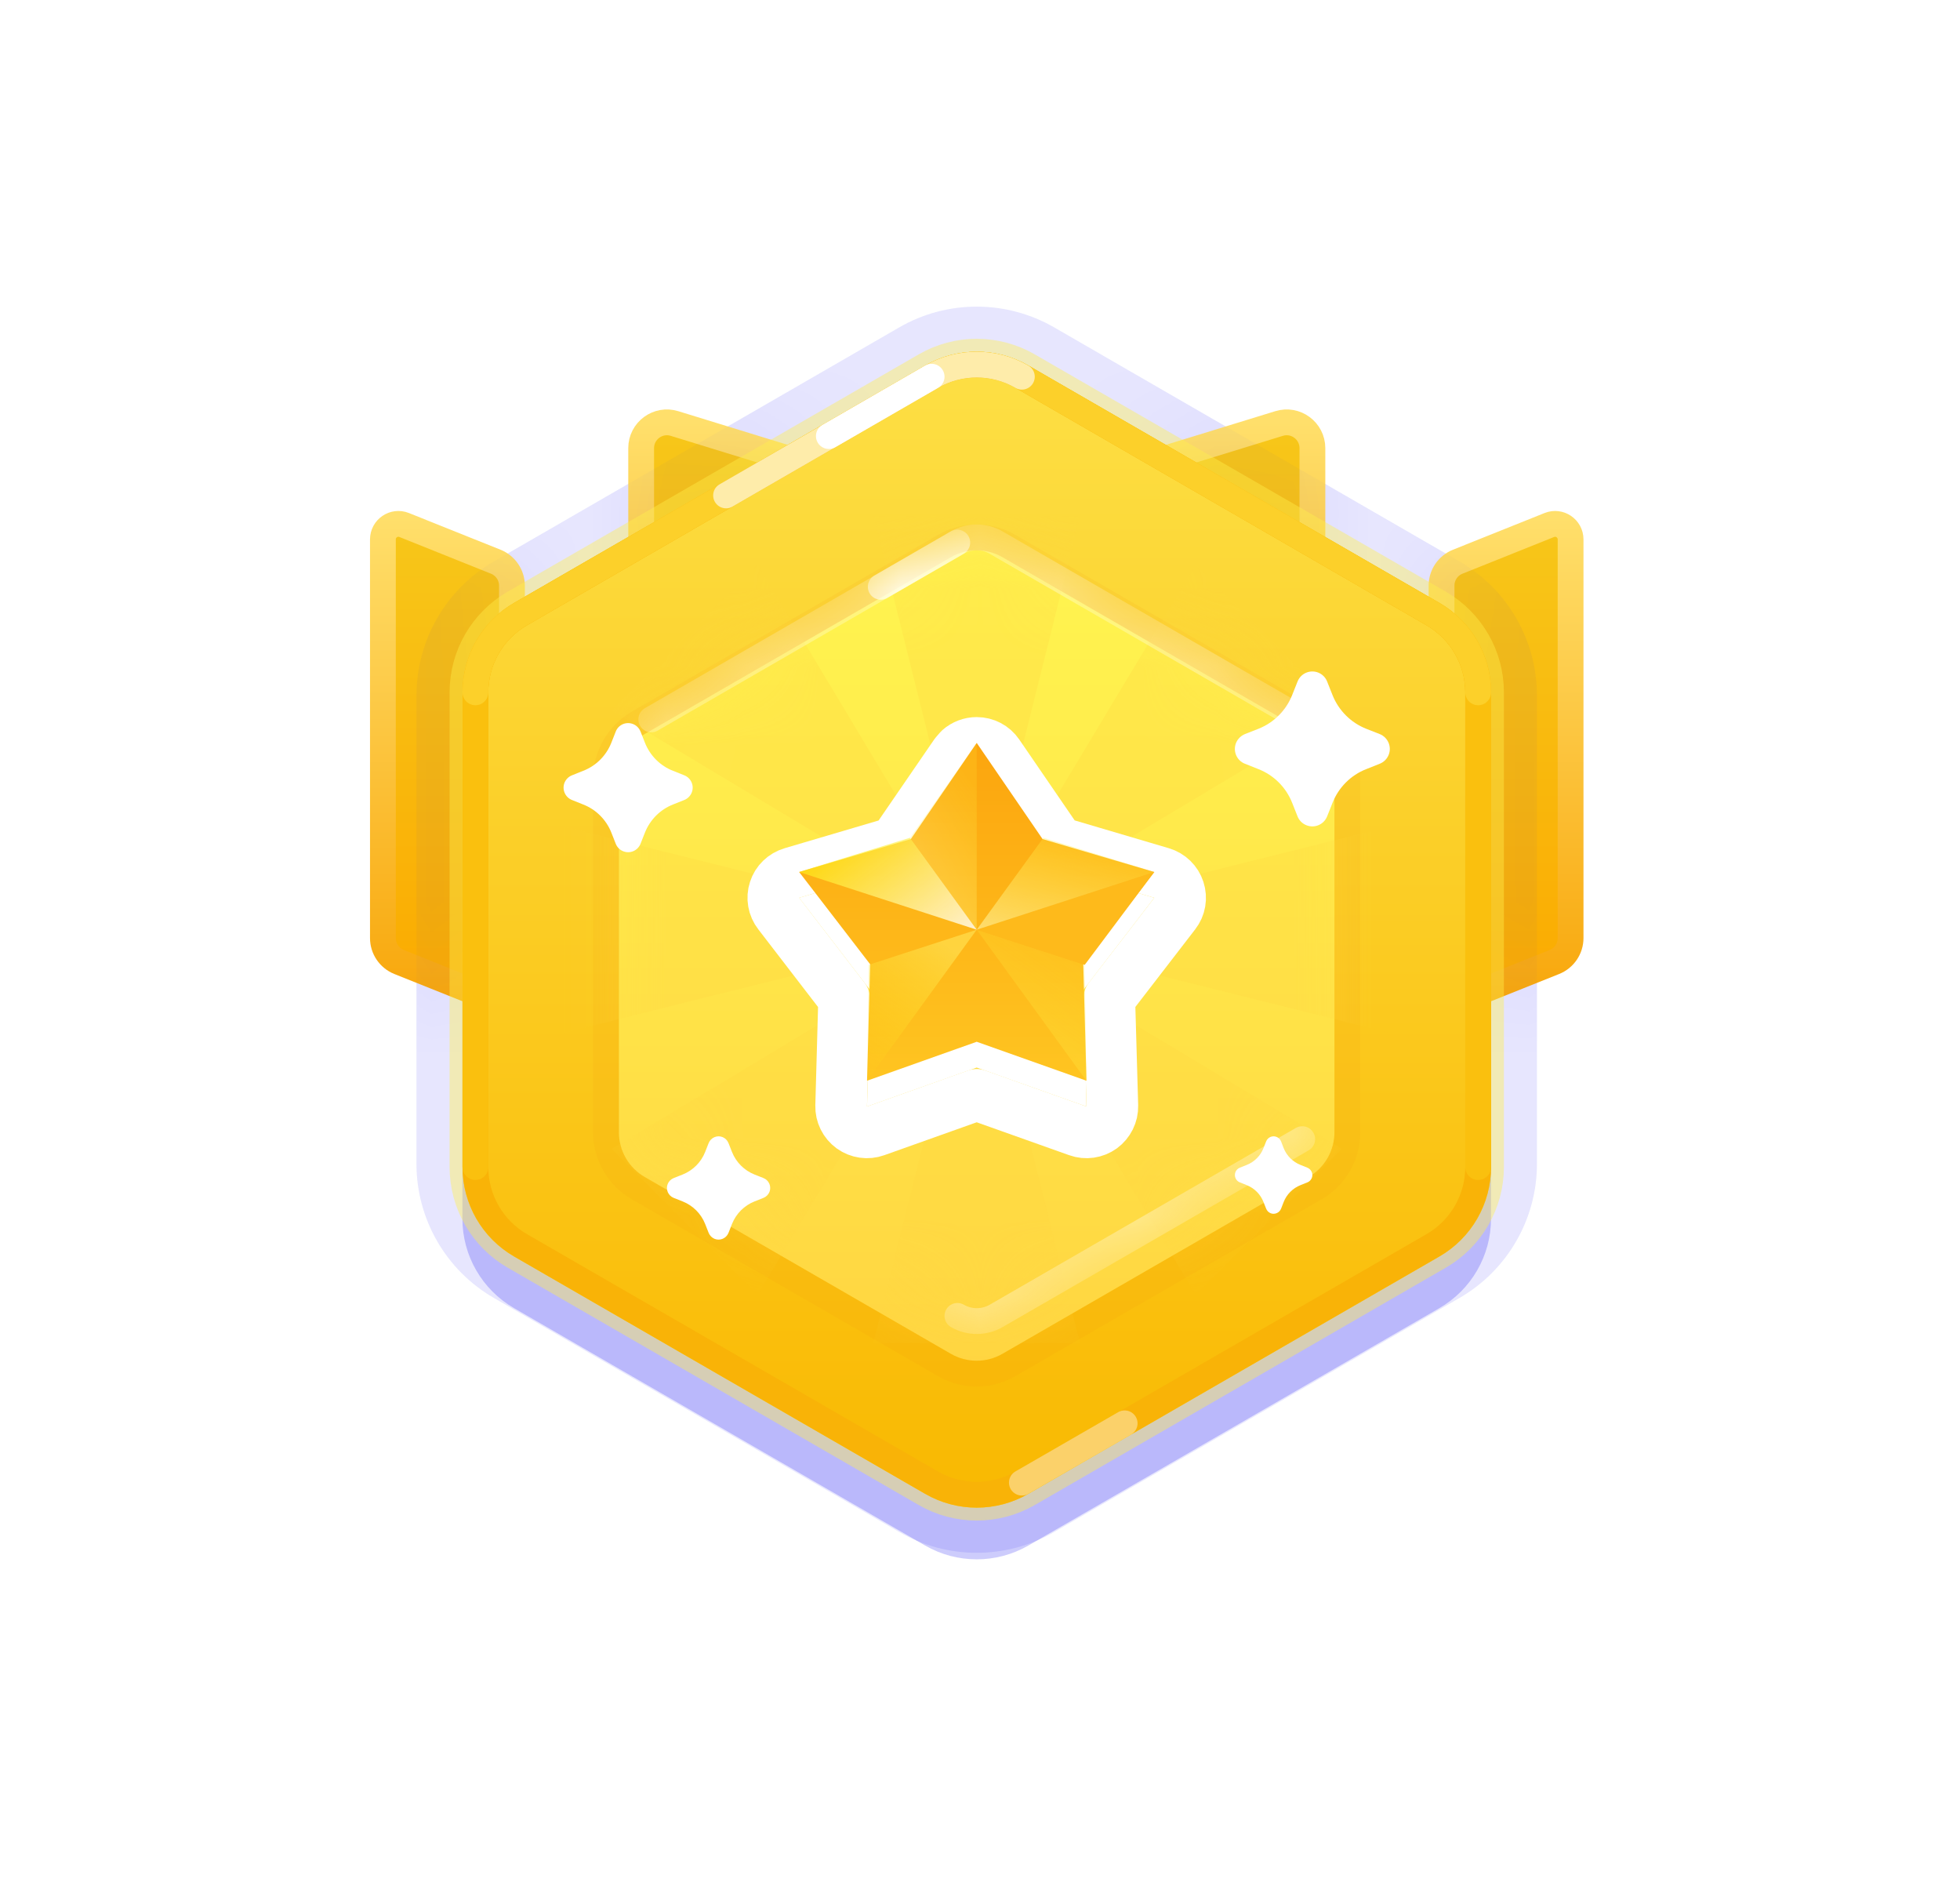 <svg width="25" height="24" viewBox="0 0 25 24" fill="none" xmlns="http://www.w3.org/2000/svg">
<g id="Badge">
<g id="Bg">
<g id="Shadow" opacity="0.1">
<path fill-rule="evenodd" clip-rule="evenodd" d="M11.47 4.175C12.081 3.822 12.834 3.822 13.446 4.175L18.616 7.16C19.227 7.513 19.604 8.165 19.604 8.871V14.841C19.604 15.547 19.227 16.199 18.616 16.552L13.446 19.537C12.834 19.89 12.081 19.89 11.47 19.537L6.3 16.552C5.688 16.199 5.312 15.547 5.312 14.841L5.312 8.871C5.312 8.165 5.688 7.513 6.3 7.16L11.47 4.175Z" fill="#0602F3" style="mix-blend-mode:multiply"/>
</g>
</g>
<path id="Mask" style="mix-blend-mode:multiply" opacity="0.2" fill-rule="evenodd" clip-rule="evenodd" d="M11.8 5.32C12.207 5.085 12.709 5.085 13.117 5.32L18.359 8.347C18.767 8.582 19.018 9.017 19.018 9.488V15.541C19.018 16.012 18.767 16.447 18.359 16.682L13.117 19.709C12.709 19.944 12.207 19.944 11.8 19.709L6.557 16.682C6.149 16.447 5.898 16.012 5.898 15.541L5.898 9.488C5.898 9.017 6.149 8.582 6.557 8.347L11.8 5.32Z" fill="#0602F3"/>
<g id="Group 10">
<g id="Group 18 Copy 3">
<path id="Mask_2" fill-rule="evenodd" clip-rule="evenodd" d="M18.387 7.468C18.387 7.334 18.468 7.213 18.594 7.163L19.762 6.695C19.892 6.643 20.033 6.739 20.033 6.879V11.962C20.033 12.097 19.951 12.218 19.826 12.268L18.387 12.844V7.468Z" fill="url(#paint0_linear_25_23537)" stroke="url(#paint1_linear_25_23537)" stroke-width="0.329" stroke-linecap="round" stroke-linejoin="round"/>
<mask id="mask0_25_23537" style="mask-type:luminance" maskUnits="userSpaceOnUse" x="18" y="6" width="3" height="7">
<path id="Mask_3" fill-rule="evenodd" clip-rule="evenodd" d="M18.387 7.691C18.387 7.422 18.55 7.18 18.801 7.08L19.13 6.948C19.563 6.775 20.033 7.094 20.033 7.56V11.739C20.033 12.009 19.869 12.251 19.619 12.351L19.29 12.483C18.857 12.656 18.387 12.337 18.387 11.871V7.691Z" fill="white" stroke="white" stroke-width="0.329"/>
</mask>
<g mask="url(#mask0_25_23537)">
<g id="Mask Copy 31" opacity="0.04">
<path fill-rule="evenodd" clip-rule="evenodd" d="M13.446 4.175C12.835 3.822 12.082 3.822 11.47 4.175L6.3 7.16C5.689 7.513 5.312 8.165 5.312 8.871V14.841C5.312 15.547 5.689 16.199 6.3 16.552L11.47 19.537C12.082 19.89 12.835 19.89 13.446 19.537L18.616 16.552C19.228 16.199 19.604 15.547 19.604 14.841L19.604 8.871C19.604 8.165 19.228 7.513 18.616 7.16L13.446 4.175Z" fill="#0602F3" style="mix-blend-mode:multiply"/>
</g>
</g>
</g>
<g id="Group 18 Copy 5">
<path id="Mask_4" fill-rule="evenodd" clip-rule="evenodd" d="M6.53 7.468C6.53 7.334 6.448 7.213 6.323 7.163L5.155 6.695C5.025 6.643 4.884 6.739 4.884 6.879V11.962C4.884 12.097 4.966 12.218 5.091 12.268L6.53 12.844V7.468Z" fill="url(#paint2_linear_25_23537)" stroke="url(#paint3_linear_25_23537)" stroke-width="0.329" stroke-linecap="round" stroke-linejoin="round"/>
<mask id="mask1_25_23537" style="mask-type:luminance" maskUnits="userSpaceOnUse" x="4" y="6" width="3" height="7">
<path id="Mask_5" fill-rule="evenodd" clip-rule="evenodd" d="M6.53 7.691C6.53 7.422 6.366 7.18 6.116 7.08L5.787 6.948C5.354 6.775 4.884 7.094 4.884 7.56V11.739C4.884 12.009 5.048 12.251 5.298 12.351L5.627 12.483C6.06 12.656 6.53 12.337 6.53 11.871V7.691Z" fill="white" stroke="white" stroke-width="0.329"/>
</mask>
<g mask="url(#mask1_25_23537)">
<g id="Mask Copy 31_2" opacity="0.04">
<path fill-rule="evenodd" clip-rule="evenodd" d="M11.47 4.175C12.081 3.822 12.834 3.822 13.446 4.175L18.616 7.16C19.227 7.513 19.604 8.165 19.604 8.871V14.841C19.604 15.547 19.227 16.199 18.616 16.552L13.446 19.537C12.834 19.89 12.081 19.89 11.47 19.537L6.3 16.552C5.688 16.199 5.312 15.547 5.312 14.841L5.312 8.871C5.312 8.165 5.688 7.513 6.3 7.16L11.47 4.175Z" fill="#0602F3" style="mix-blend-mode:multiply"/>
</g>
</g>
</g>
<g id="Group 18 Copy 6">
<path id="Mask_6" fill-rule="evenodd" clip-rule="evenodd" d="M16.74 5.715C16.74 5.494 16.526 5.335 16.314 5.401L12.459 6.587L8.604 5.401C8.392 5.335 8.178 5.494 8.178 5.715V10.539C8.178 10.721 8.325 10.868 8.507 10.868H16.411C16.593 10.868 16.74 10.721 16.74 10.539V5.715Z" fill="url(#paint4_linear_25_23537)" stroke="url(#paint5_linear_25_23537)" stroke-width="0.329" stroke-linecap="round" stroke-linejoin="round"/>
<mask id="mask2_25_23537" style="mask-type:luminance" maskUnits="userSpaceOnUse" x="8" y="5" width="9" height="4">
<path id="Mask_7" fill-rule="evenodd" clip-rule="evenodd" d="M16.74 5.715C16.74 5.494 16.526 5.335 16.314 5.4L12.459 6.587L8.604 5.4C8.392 5.335 8.178 5.494 8.178 5.715V7.575C8.178 7.756 8.325 7.904 8.507 7.904H16.411C16.593 7.904 16.74 7.756 16.74 7.575V5.715Z" fill="white" stroke="white" stroke-width="0.329" stroke-linecap="round" stroke-linejoin="round"/>
</mask>
<g mask="url(#mask2_25_23537)">
<g id="Mask Copy 32" opacity="0.04">
<path fill-rule="evenodd" clip-rule="evenodd" d="M11.47 4.175C12.081 3.822 12.834 3.822 13.446 4.175L18.616 7.16C19.227 7.513 19.604 8.165 19.604 8.871V14.841C19.604 15.547 19.227 16.199 18.616 16.552L13.446 19.537C12.834 19.89 12.081 19.89 11.47 19.537L6.3 16.552C5.688 16.199 5.312 15.547 5.312 14.841L5.312 8.871C5.312 8.165 5.688 7.513 6.3 7.16L11.47 4.175Z" fill="#0602F3" style="mix-blend-mode:multiply"/>
</g>
</g>
</g>
</g>
<g id="Group 5">
<path id="Mask Copy 32_2" fill-rule="evenodd" clip-rule="evenodd" d="M11.8 4.662C12.207 4.426 12.709 4.426 13.117 4.662L18.36 7.688C18.767 7.924 19.018 8.358 19.018 8.829V14.883C19.018 15.353 18.767 15.788 18.36 16.023L13.117 19.05C12.709 19.285 12.207 19.285 11.8 19.05L6.557 16.023C6.15 15.788 5.899 15.353 5.899 14.883V8.829C5.899 8.358 6.15 7.924 6.557 7.688L11.8 4.662Z" fill="url(#paint6_linear_25_23537)" stroke="#FFF04D" stroke-opacity="0.4" stroke-width="0.329"/>
<path id="Mask Copy 14" d="M13.035 4.804C12.678 4.598 12.239 4.598 11.882 4.804L6.64 7.831C6.283 8.037 6.064 8.417 6.064 8.829L6.064 14.883C6.064 15.294 6.283 15.675 6.64 15.881L11.882 18.907C12.239 19.113 12.678 19.113 13.035 18.907L18.277 15.881C18.634 15.675 18.854 15.294 18.854 14.883V8.829C18.854 8.417 18.634 8.037 18.277 7.831L13.035 4.804Z" stroke="#F9B307" stroke-width="0.329"/>
<path id="Mask Copy 29" opacity="0.4" d="M13.034 18.907C13.651 18.552 14.088 18.299 14.345 18.151" stroke="white" stroke-width="0.329" stroke-linecap="round"/>
<path id="Mask Copy 15" d="M18.854 14.883V8.829C18.854 8.417 18.634 8.037 18.277 7.831L13.035 4.804C12.678 4.598 12.239 4.598 11.882 4.804L6.64 7.831C6.283 8.037 6.064 8.417 6.064 8.829L6.064 14.883" stroke="#FAC00E" stroke-width="0.329" stroke-linecap="round"/>
<path id="Mask Copy 16" opacity="0.6" d="M18.854 8.829C18.854 8.417 18.634 8.037 18.277 7.831L13.035 4.804C12.678 4.598 12.239 4.598 11.882 4.804L6.64 7.831C6.283 8.037 6.064 8.417 6.064 8.829" stroke="#FDDB3D" stroke-width="0.329" stroke-linecap="round"/>
<path id="Mask Copy 17" opacity="0.6" d="M13.034 4.804C12.678 4.598 12.239 4.598 11.882 4.804C11.882 4.804 10.134 5.813 9.261 6.318" stroke="white" stroke-width="0.329" stroke-linecap="round"/>
<path id="Mask Copy 18" d="M11.883 4.804C11.883 4.804 10.958 5.338 10.572 5.561" stroke="white" stroke-width="0.329" stroke-linecap="round"/>
</g>
<g id="Group 6">
<g id="Mask_8" filter="url(#filter0_d_25_23537)">
<path fill-rule="evenodd" clip-rule="evenodd" d="M12.128 6.777C12.332 6.659 12.583 6.659 12.787 6.777L16.692 9.031C16.895 9.149 17.021 9.366 17.021 9.602V14.11C17.021 14.346 16.895 14.563 16.692 14.681L12.787 16.935C12.583 17.053 12.332 17.053 12.128 16.935L8.224 14.681C8.02 14.563 7.894 14.346 7.894 14.11V9.602C7.894 9.366 8.02 9.149 8.224 9.031L12.128 6.777Z" fill="url(#paint7_linear_25_23537)"/>
<path d="M12.046 6.635C12.301 6.487 12.614 6.487 12.869 6.635L16.774 8.888C17.029 9.035 17.186 9.307 17.186 9.601V14.11C17.186 14.404 17.029 14.676 16.774 14.823L12.869 17.078C12.614 17.225 12.3 17.225 12.046 17.078L8.142 14.823C7.887 14.676 7.729 14.404 7.729 14.11V9.601C7.73 9.307 7.887 9.035 8.142 8.888L12.046 6.635Z" stroke="#F5900D" stroke-opacity="0.1" stroke-width="0.329" style="mix-blend-mode:multiply"/>
</g>
<mask id="mask3_25_23537" style="mask-type:luminance" maskUnits="userSpaceOnUse" x="7" y="6" width="11" height="12">
<path id="Mask_9" fill-rule="evenodd" clip-rule="evenodd" d="M12.128 6.777C12.332 6.659 12.583 6.659 12.787 6.777L16.692 9.031C16.895 9.149 17.021 9.366 17.021 9.602V14.11C17.021 14.346 16.895 14.563 16.692 14.681L12.787 16.935C12.583 17.053 12.332 17.053 12.128 16.935L8.224 14.681C8.02 14.563 7.894 14.346 7.894 14.11V9.602C7.894 9.366 8.02 9.149 8.224 9.031L12.128 6.777Z" fill="white"/>
</mask>
<g mask="url(#mask3_25_23537)">
<g id="Rectangle 7" style="mix-blend-mode:multiply" opacity="0.3">
<path fill-rule="evenodd" clip-rule="evenodd" d="M12.458 11.856L7.188 13.173V10.539L12.458 11.856ZM12.458 11.856L13.775 6.587H11.14L12.458 11.856ZM12.458 11.856L17.727 10.539V13.173L12.458 11.856ZM12.458 11.856L15.252 7.199L17.115 9.061L12.458 11.856ZM12.458 11.856L15.252 16.513L17.115 14.65L12.458 11.856ZM12.458 11.856L11.14 17.125H13.775L12.458 11.856ZM12.458 11.856L9.663 16.513L7.8 14.65L12.458 11.856Z" fill="#FFD640"/>
<path d="M9.663 7.199L7.8 9.061L12.458 11.856L9.663 7.199Z" fill="#FFD640"/>
</g>
<g id="Group 36">
<path id="Mask Copy 27" opacity="0.4" d="M16.61 9.174L12.705 6.919C12.552 6.831 12.364 6.831 12.211 6.919C11.752 7.185 11.427 7.372 11.235 7.483C10.836 7.713 10.511 7.901 10.259 8.047C9.825 8.297 9.174 8.673 8.307 9.174" stroke="white" stroke-width="0.329" stroke-linecap="round"/>
<path id="Mask Copy 34" opacity="0.4" d="M16.61 14.527L12.706 16.781C12.553 16.869 12.365 16.869 12.212 16.781" stroke="white" stroke-width="0.329" stroke-linecap="round"/>
<path id="Mask Copy 28" d="M12.21 6.919C11.751 7.184 11.426 7.372 11.234 7.483" stroke="white" stroke-width="0.329" stroke-linecap="round"/>
</g>
</g>
</g>
<g id="Group">
<g id="Star 2 Copy 5 (Stroke)" filter="url(#filter1_d_25_23537)">
<path d="M11.618 10.7L12.458 9.474L13.298 10.7L14.723 11.12L13.817 12.297L13.858 13.782L12.458 13.285L11.059 13.782L11.099 12.297L10.193 11.12L11.618 10.7Z" fill="white"/>
<path d="M12.458 9.145C12.566 9.145 12.668 9.198 12.729 9.288L13.502 10.416L14.816 10.804C14.92 10.835 15.003 10.915 15.036 11.018C15.07 11.122 15.051 11.235 14.984 11.321L14.149 12.404L14.188 13.773C14.191 13.882 14.139 13.985 14.052 14.049C13.964 14.112 13.85 14.129 13.748 14.092L12.458 13.633L11.169 14.092C11.067 14.129 10.953 14.112 10.865 14.049C10.777 13.985 10.726 13.882 10.729 13.773L10.767 12.405L9.933 11.321C9.866 11.235 9.846 11.121 9.88 11.018C9.913 10.915 9.996 10.835 10.101 10.804L11.412 10.417L12.187 9.288L12.239 9.228C12.299 9.175 12.377 9.145 12.458 9.145Z" stroke="white" stroke-width="0.659" stroke-linejoin="round"/>
</g>
<path id="Star 2 Copy 5 (Stroke)_2" d="M11.618 10.7L12.458 9.474L13.298 10.7L14.723 11.12L13.817 12.297L13.858 13.782L12.458 13.285L11.059 13.782L11.099 12.297L10.193 11.12L11.618 10.7Z" fill="url(#paint8_linear_25_23537)"/>
<path id="Star 2 Copy 22" opacity="0.4" d="M12.458 11.856V9.474L11.607 10.683L12.458 11.856Z" fill="url(#paint9_linear_25_23537)"/>
<path id="Star 2 Copy 21" opacity="0.8" d="M12.458 11.856L11.607 10.683L10.193 11.12L12.458 11.856Z" fill="url(#paint10_linear_25_23537)"/>
<path id="Star 2 Copy 20" opacity="0.5" d="M12.458 11.856L11.08 12.304L11.059 13.783L12.458 11.856Z" fill="url(#paint11_linear_25_23537)"/>
<path id="Star 2 Copy 19" opacity="0.4" d="M13.858 13.783L13.836 12.304L12.458 11.856L13.858 13.783Z" fill="url(#paint12_linear_25_23537)"/>
<path id="Star 2 Copy 17" d="M13.836 12.304L14.723 11.12L12.458 11.856L13.836 12.304Z" fill="#FEBA1B"/>
<path id="Star 2 Copy 18" opacity="0.6" d="M14.723 11.12L13.309 10.683L12.458 11.856L14.723 11.12Z" fill="url(#paint13_linear_25_23537)"/>
</g>
<g id="stars">
<g id="Star 3" filter="url(#filter2_d_25_23537)">
<path fill-rule="evenodd" clip-rule="evenodd" d="M16.051 9.808L15.88 9.74C15.775 9.699 15.724 9.581 15.765 9.476C15.786 9.424 15.828 9.382 15.88 9.361L16.051 9.294C16.248 9.216 16.404 9.06 16.482 8.863L16.55 8.692C16.591 8.587 16.709 8.536 16.814 8.577C16.866 8.598 16.908 8.639 16.928 8.692L16.996 8.863C17.074 9.06 17.23 9.216 17.427 9.294L17.598 9.361C17.703 9.403 17.754 9.521 17.713 9.625C17.692 9.678 17.651 9.719 17.598 9.74L17.427 9.808C17.23 9.885 17.074 10.041 16.996 10.239L16.928 10.41C16.887 10.514 16.769 10.566 16.664 10.524C16.612 10.504 16.57 10.462 16.55 10.41L16.482 10.239C16.404 10.041 16.248 9.885 16.051 9.808Z" fill="white"/>
</g>
<g id="Star 3 Copy 2" filter="url(#filter3_d_25_23537)">
<path fill-rule="evenodd" clip-rule="evenodd" d="M8.707 15.321L8.593 15.276C8.523 15.248 8.489 15.169 8.516 15.1C8.53 15.065 8.558 15.037 8.593 15.023L8.707 14.978C8.838 14.926 8.942 14.822 8.994 14.691L9.039 14.577C9.067 14.507 9.146 14.473 9.215 14.5C9.25 14.514 9.278 14.542 9.292 14.577L9.337 14.691C9.389 14.822 9.493 14.926 9.624 14.978L9.738 15.023C9.808 15.051 9.842 15.129 9.815 15.199C9.801 15.234 9.773 15.262 9.738 15.276L9.624 15.321C9.493 15.373 9.389 15.477 9.337 15.608L9.292 15.722C9.264 15.792 9.185 15.826 9.116 15.799C9.081 15.785 9.053 15.757 9.039 15.722L8.994 15.608C8.942 15.477 8.838 15.373 8.707 15.321Z" fill="white"/>
</g>
<g id="Star 3 Copy" filter="url(#filter4_d_25_23537)">
<path fill-rule="evenodd" clip-rule="evenodd" d="M7.438 10.259L7.296 10.202C7.209 10.168 7.166 10.069 7.2 9.982C7.218 9.939 7.252 9.904 7.296 9.887L7.438 9.83C7.603 9.766 7.733 9.636 7.798 9.471L7.854 9.329C7.888 9.241 7.987 9.199 8.074 9.233C8.118 9.25 8.152 9.285 8.17 9.329L8.226 9.471C8.291 9.636 8.421 9.766 8.585 9.83L8.728 9.887C8.815 9.921 8.858 10.02 8.823 10.107C8.806 10.15 8.771 10.185 8.728 10.202L8.585 10.259C8.421 10.323 8.291 10.454 8.226 10.618L8.17 10.76C8.135 10.848 8.037 10.89 7.95 10.856C7.906 10.839 7.871 10.804 7.854 10.76L7.798 10.618C7.733 10.454 7.603 10.323 7.438 10.259Z" fill="white"/>
</g>
<g id="Star 3 Copy 4" filter="url(#filter5_d_25_23537)">
<path fill-rule="evenodd" clip-rule="evenodd" d="M15.901 15.113L15.816 15.079C15.763 15.059 15.738 15 15.758 14.947C15.768 14.921 15.789 14.9 15.816 14.89L15.901 14.856C16 14.817 16.078 14.739 16.116 14.641L16.15 14.555C16.171 14.503 16.23 14.477 16.282 14.498C16.309 14.508 16.329 14.529 16.34 14.555L16.373 14.641C16.412 14.739 16.49 14.817 16.589 14.856L16.674 14.89C16.727 14.911 16.753 14.97 16.732 15.022C16.721 15.048 16.701 15.069 16.674 15.079L16.589 15.113C16.49 15.152 16.412 15.23 16.373 15.329L16.34 15.414C16.319 15.466 16.26 15.492 16.208 15.472C16.181 15.461 16.161 15.441 16.15 15.414L16.116 15.329C16.078 15.23 16 15.152 15.901 15.113Z" fill="white"/>
</g>
</g>
</g>
<defs>
<filter id="filter0_d_25_23537" x="6.906" y="6.03" width="11.103" height="12.311" filterUnits="userSpaceOnUse" color-interpolation-filters="sRGB">
<feFlood flood-opacity="0" result="BackgroundImageFix"/>
<feColorMatrix in="SourceAlpha" type="matrix" values="0 0 0 0 0 0 0 0 0 0 0 0 0 0 0 0 0 0 127 0" result="hardAlpha"/>
<feOffset dy="0.329"/>
<feGaussianBlur stdDeviation="0.329"/>
<feColorMatrix type="matrix" values="0 0 0 0 0.928 0 0 0 0 0.666 0 0 0 0 0.054 0 0 0 0.4 0"/>
<feBlend mode="normal" in2="BackgroundImageFix" result="effect1_dropShadow_25_23537"/>
<feBlend mode="normal" in="SourceGraphic" in2="effect1_dropShadow_25_23537" result="shape"/>
</filter>
<filter id="filter1_d_25_23537" x="8.876" y="8.486" width="7.164" height="6.943" filterUnits="userSpaceOnUse" color-interpolation-filters="sRGB">
<feFlood flood-opacity="0" result="BackgroundImageFix"/>
<feColorMatrix in="SourceAlpha" type="matrix" values="0 0 0 0 0 0 0 0 0 0 0 0 0 0 0 0 0 0 127 0" result="hardAlpha"/>
<feOffset dy="0.329"/>
<feGaussianBlur stdDeviation="0.329"/>
<feColorMatrix type="matrix" values="0 0 0 0 0.996 0 0 0 0 0.733 0 0 0 0 0.106 0 0 0 1 0"/>
<feBlend mode="normal" in2="BackgroundImageFix" result="effect1_dropShadow_25_23537"/>
<feBlend mode="normal" in="SourceGraphic" in2="effect1_dropShadow_25_23537" result="shape"/>
</filter>
<filter id="filter2_d_25_23537" x="15.092" y="7.904" width="3.293" height="3.293" filterUnits="userSpaceOnUse" color-interpolation-filters="sRGB">
<feFlood flood-opacity="0" result="BackgroundImageFix"/>
<feColorMatrix in="SourceAlpha" type="matrix" values="0 0 0 0 0 0 0 0 0 0 0 0 0 0 0 0 0 0 127 0" result="hardAlpha"/>
<feOffset/>
<feGaussianBlur stdDeviation="0.329"/>
<feColorMatrix type="matrix" values="0 0 0 0 1 0 0 0 0 0.949 0 0 0 0 0.306 0 0 0 1 0"/>
<feBlend mode="normal" in2="BackgroundImageFix" result="effect1_dropShadow_25_23537"/>
<feBlend mode="normal" in="SourceGraphic" in2="effect1_dropShadow_25_23537" result="shape"/>
</filter>
<filter id="filter3_d_25_23537" x="7.848" y="13.832" width="2.635" height="2.635" filterUnits="userSpaceOnUse" color-interpolation-filters="sRGB">
<feFlood flood-opacity="0" result="BackgroundImageFix"/>
<feColorMatrix in="SourceAlpha" type="matrix" values="0 0 0 0 0 0 0 0 0 0 0 0 0 0 0 0 0 0 127 0" result="hardAlpha"/>
<feOffset/>
<feGaussianBlur stdDeviation="0.329"/>
<feColorMatrix type="matrix" values="0 0 0 0 1 0 0 0 0 0.949 0 0 0 0 0.306 0 0 0 1 0"/>
<feBlend mode="normal" in2="BackgroundImageFix" result="effect1_dropShadow_25_23537"/>
<feBlend mode="normal" in="SourceGraphic" in2="effect1_dropShadow_25_23537" result="shape"/>
</filter>
<filter id="filter4_d_25_23537" x="6.53" y="8.563" width="2.964" height="2.964" filterUnits="userSpaceOnUse" color-interpolation-filters="sRGB">
<feFlood flood-opacity="0" result="BackgroundImageFix"/>
<feColorMatrix in="SourceAlpha" type="matrix" values="0 0 0 0 0 0 0 0 0 0 0 0 0 0 0 0 0 0 127 0" result="hardAlpha"/>
<feOffset/>
<feGaussianBlur stdDeviation="0.329"/>
<feColorMatrix type="matrix" values="0 0 0 0 1 0 0 0 0 0.949 0 0 0 0 0.306 0 0 0 1 0"/>
<feBlend mode="normal" in2="BackgroundImageFix" result="effect1_dropShadow_25_23537"/>
<feBlend mode="normal" in="SourceGraphic" in2="effect1_dropShadow_25_23537" result="shape"/>
</filter>
<filter id="filter5_d_25_23537" x="15.092" y="13.832" width="2.305" height="2.305" filterUnits="userSpaceOnUse" color-interpolation-filters="sRGB">
<feFlood flood-opacity="0" result="BackgroundImageFix"/>
<feColorMatrix in="SourceAlpha" type="matrix" values="0 0 0 0 0 0 0 0 0 0 0 0 0 0 0 0 0 0 127 0" result="hardAlpha"/>
<feOffset/>
<feGaussianBlur stdDeviation="0.329"/>
<feColorMatrix type="matrix" values="0 0 0 0 1 0 0 0 0 0.949 0 0 0 0 0.306 0 0 0 1 0"/>
<feBlend mode="normal" in2="BackgroundImageFix" result="effect1_dropShadow_25_23537"/>
<feBlend mode="normal" in="SourceGraphic" in2="effect1_dropShadow_25_23537" result="shape"/>
</filter>
<linearGradient id="paint0_linear_25_23537" x1="20.033" y1="6.587" x2="20.033" y2="12.844" gradientUnits="userSpaceOnUse">
<stop stop-color="#F7C71A"/>
<stop offset="1" stop-color="#FBAA00"/>
</linearGradient>
<linearGradient id="paint1_linear_25_23537" x1="20.033" y1="6.587" x2="20.033" y2="12.844" gradientUnits="userSpaceOnUse">
<stop stop-color="#FFDF6B"/>
<stop offset="1" stop-color="#F8A60A"/>
</linearGradient>
<linearGradient id="paint2_linear_25_23537" x1="4.884" y1="6.587" x2="4.884" y2="12.844" gradientUnits="userSpaceOnUse">
<stop stop-color="#F7C71A"/>
<stop offset="1" stop-color="#FBAA00"/>
</linearGradient>
<linearGradient id="paint3_linear_25_23537" x1="4.884" y1="6.587" x2="4.884" y2="12.844" gradientUnits="userSpaceOnUse">
<stop stop-color="#FFDF6B"/>
<stop offset="1" stop-color="#F8A60A"/>
</linearGradient>
<linearGradient id="paint4_linear_25_23537" x1="8.178" y1="5.386" x2="8.178" y2="10.868" gradientUnits="userSpaceOnUse">
<stop stop-color="#F7C71A"/>
<stop offset="1" stop-color="#FBAA00"/>
</linearGradient>
<linearGradient id="paint5_linear_25_23537" x1="8.178" y1="5.386" x2="8.178" y2="10.868" gradientUnits="userSpaceOnUse">
<stop stop-color="#FFDF6B"/>
<stop offset="1" stop-color="#F8A60A"/>
</linearGradient>
<linearGradient id="paint6_linear_25_23537" x1="4.884" y1="4.281" x2="4.884" y2="19.43" gradientUnits="userSpaceOnUse">
<stop stop-color="#FDE046"/>
<stop offset="1" stop-color="#F9B800"/>
</linearGradient>
<linearGradient id="paint7_linear_25_23537" x1="7.188" y1="6.587" x2="7.188" y2="17.125" gradientUnits="userSpaceOnUse">
<stop stop-color="#FFF550"/>
<stop offset="1" stop-color="#FFD541"/>
</linearGradient>
<linearGradient id="paint8_linear_25_23537" x1="10.077" y1="9.474" x2="10.077" y2="14.237" gradientUnits="userSpaceOnUse">
<stop stop-color="#FCA50E"/>
<stop offset="1" stop-color="#FFC823"/>
</linearGradient>
<linearGradient id="paint9_linear_25_23537" x1="11.607" y1="8.879" x2="10.199" y2="9.885" gradientUnits="userSpaceOnUse">
<stop stop-color="#FFEC36" stop-opacity="0.468"/>
<stop offset="1" stop-color="#FFF7AB"/>
</linearGradient>
<linearGradient id="paint10_linear_25_23537" x1="10.208" y1="10.973" x2="11.535" y2="12.606" gradientUnits="userSpaceOnUse">
<stop stop-color="#FFED08" stop-opacity="0.8"/>
<stop offset="1" stop-color="white"/>
</linearGradient>
<linearGradient id="paint11_linear_25_23537" x1="11.758" y1="14.264" x2="12.883" y2="12.63" gradientUnits="userSpaceOnUse">
<stop stop-color="#FFED08" stop-opacity="0.01"/>
<stop offset="1" stop-color="#FFEF63"/>
</linearGradient>
<linearGradient id="paint12_linear_25_23537" x1="12.458" y1="11.374" x2="11.333" y2="13.009" gradientUnits="userSpaceOnUse">
<stop stop-color="#FFEC36" stop-opacity="0.468"/>
<stop offset="1" stop-color="#FFE94A"/>
</linearGradient>
<linearGradient id="paint13_linear_25_23537" x1="12.458" y1="10.39" x2="12.102" y2="11.764" gradientUnits="userSpaceOnUse">
<stop stop-color="#FFEC36" stop-opacity="0.468"/>
<stop offset="1" stop-color="#FFF7AB"/>
</linearGradient>
</defs>
</svg>
